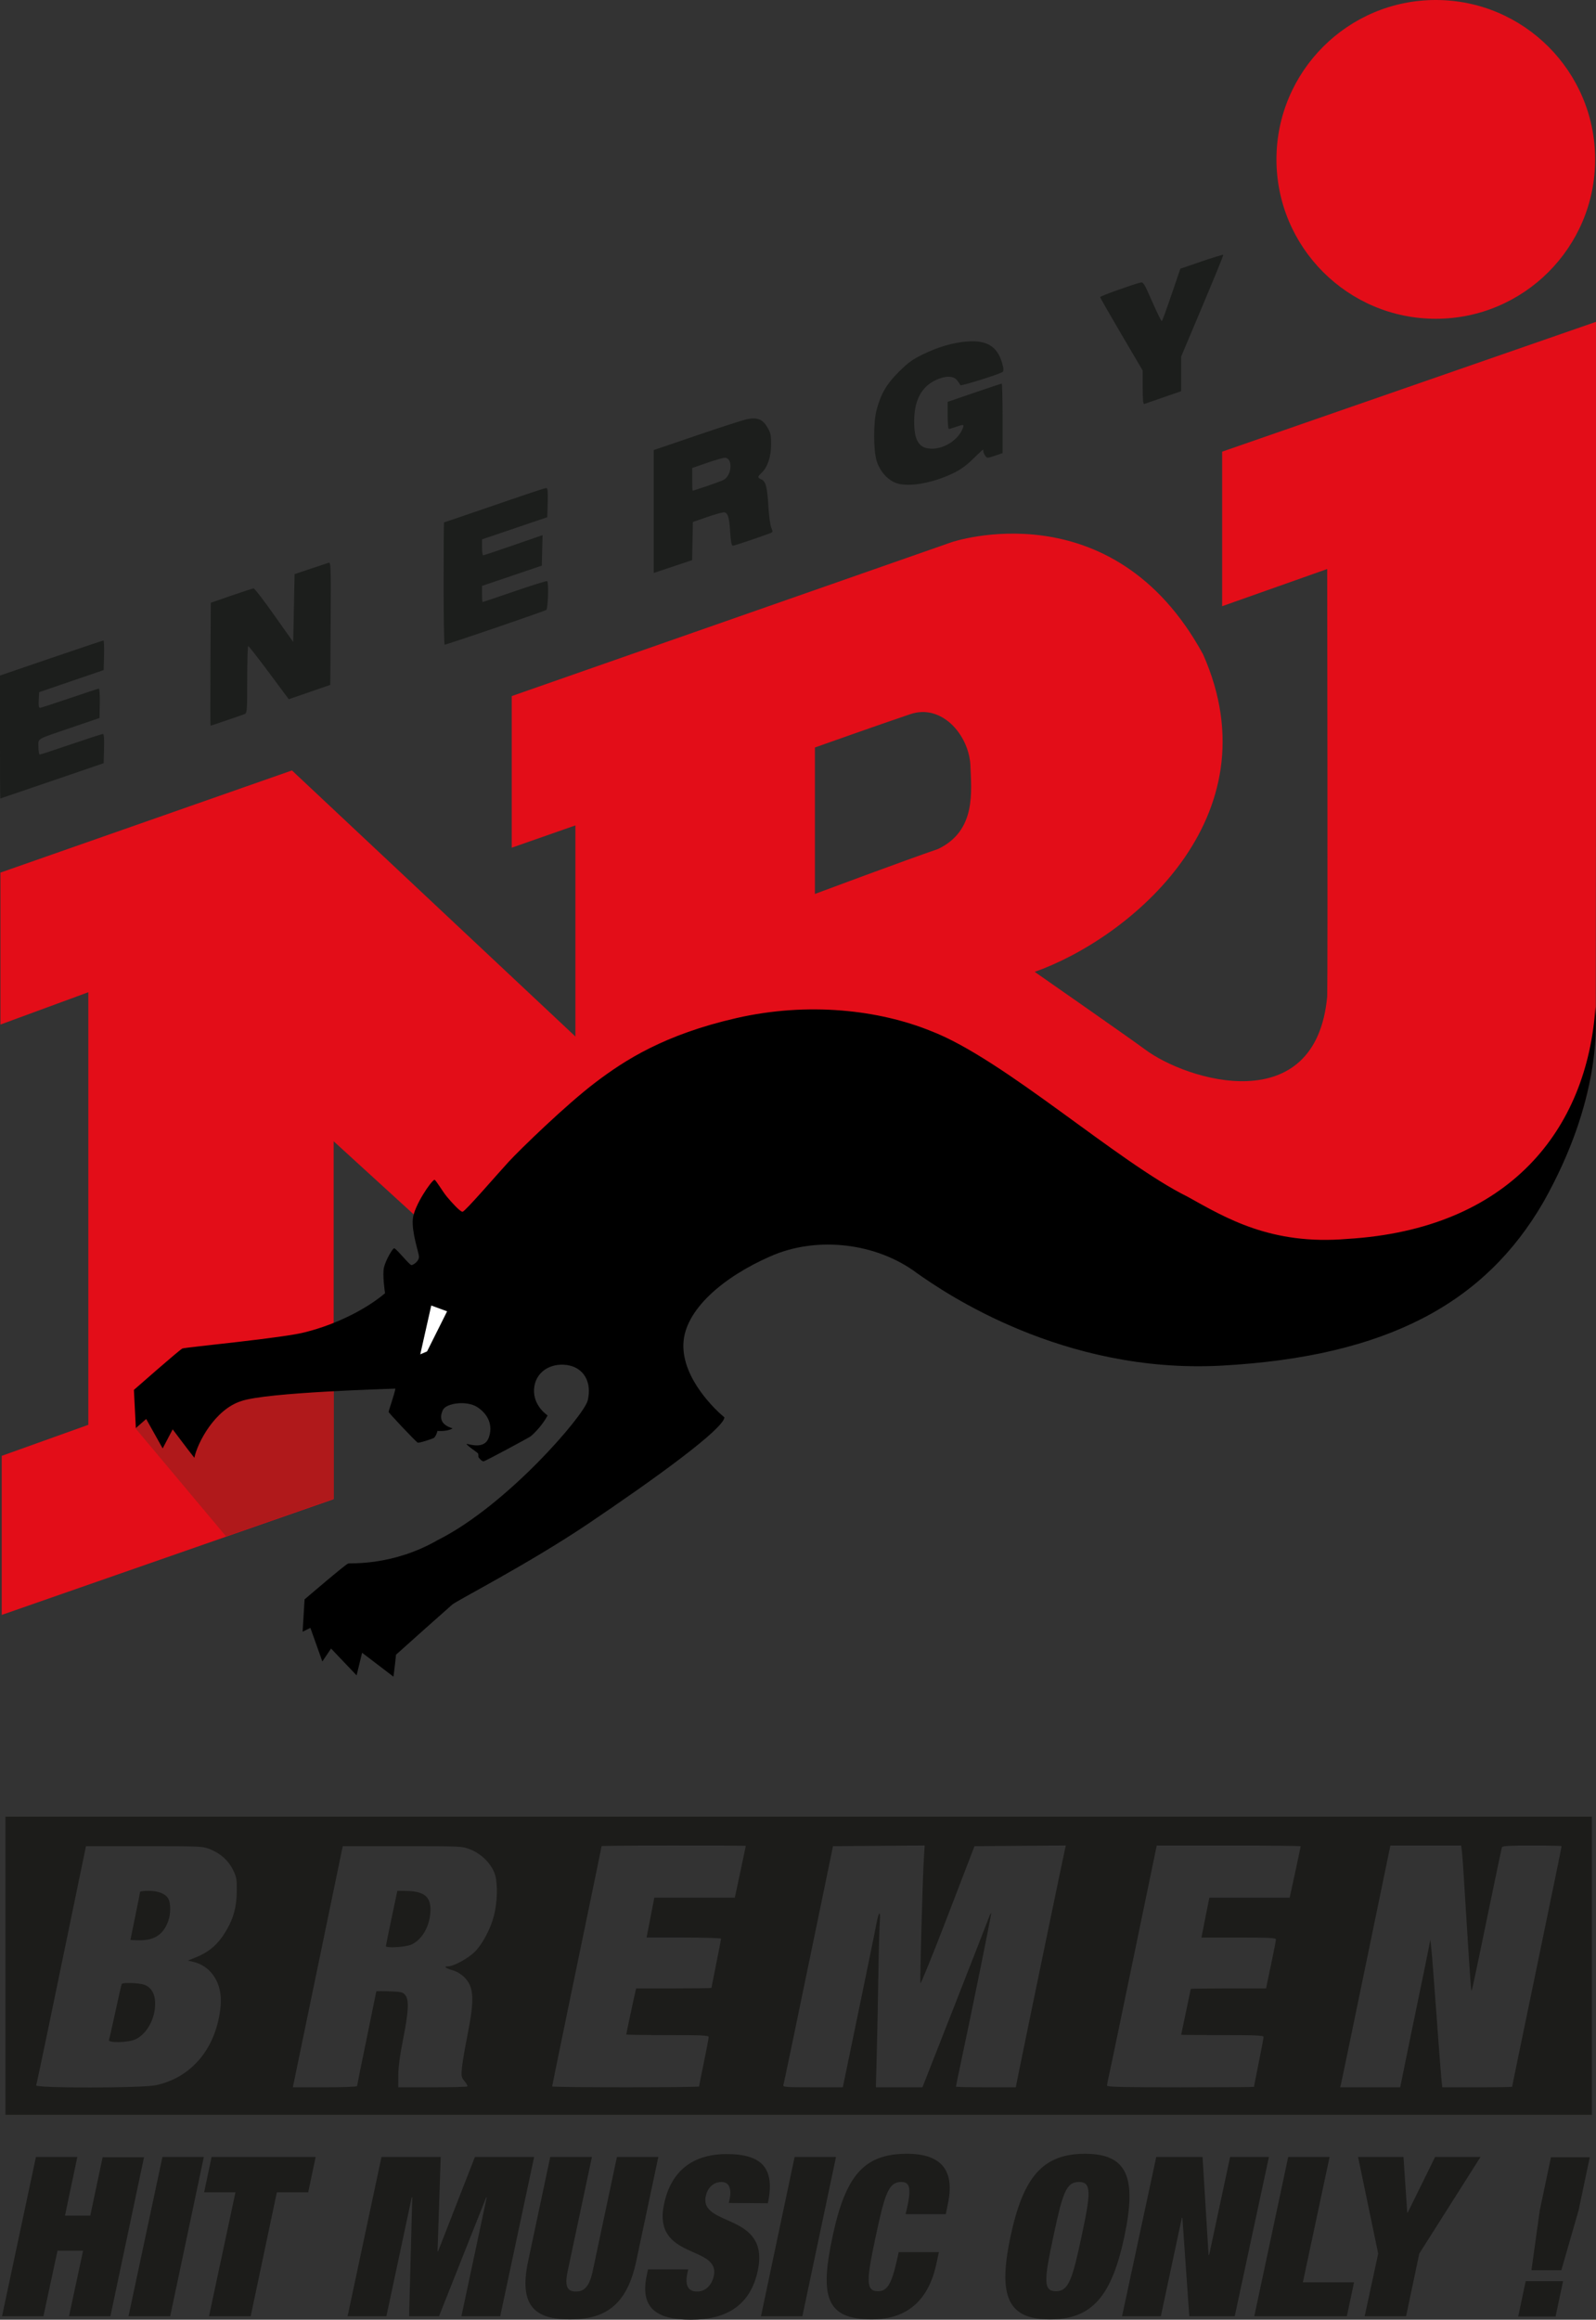 <svg width="550.55" height="799.96" version="1.1" viewBox="0 0 145.67 211.66" xmlns="http://www.w3.org/2000/svg">
 <rect x="0" y="0" width="145.67" height="211.66" fill="#333333" stroke="none"/>
 <g transform="translate(150.78 -245.1)">
  <path d="m-46.484 280.46v-1.549l-1.942-3.304c-1.069-1.817-1.943-3.348-1.943-3.401 0-0.086 2.875-1.122 3.662-1.32 0.28-0.07 0.347 0.035 1.096 1.745 0.439 1.001 0.832 1.799 0.873 1.774 0.041-0.025 0.439-1.113 0.883-2.418l0.808-2.371 1.928-0.659c1.06-0.362 1.952-0.635 1.98-0.606 0.045 0.045-0.741 1.954-3.284 7.978l-0.55 1.303v3.162l-1.598 0.553c-0.879 0.304-1.669 0.577-1.755 0.608-0.12 0.042-0.157-0.309-0.157-1.494zm-22.453 8.731c-0.795-0.256-1.535-1.078-1.827-2.028-0.308-1.002-0.309-3.538-3e-3 -4.679 0.394-1.467 0.915-2.356 2.035-3.468 0.844-0.839 1.243-1.126 2.206-1.592 1.408-0.681 2.722-1.063 3.996-1.163 1.963-0.154 2.924 0.53 3.314 2.361 0.04 0.185 0.013 0.373-0.058 0.418-0.396 0.245-3.82 1.314-3.856 1.204-0.024-0.071-0.156-0.272-0.294-0.448-0.329-0.419-1.063-0.427-1.933-0.022-1.331 0.62-1.983 1.86-1.986 3.777-3e-3 1.822 0.482 2.527 1.711 2.488 1.137-0.036 2.345-0.858 2.723-1.853 0.142-0.375 0.091-0.386-0.624-0.134-0.293 0.103-0.582 0.188-0.643 0.188s-0.11-0.557-0.11-1.237v-1.237l2.428-0.831c1.335-0.457 2.464-0.832 2.507-0.832 0.043 0 0.079 1.427 0.079 3.171v3.171l-0.704 0.239c-0.691 0.235-0.707 0.235-0.877 3e-3 -0.095-0.131-0.173-0.311-0.173-0.401 0-0.09-0.016-0.164-0.036-0.164-0.019 0-0.431 0.387-0.914 0.859-0.625 0.611-1.154 0.99-1.834 1.313-1.893 0.898-3.99 1.266-5.129 0.9zm-17.329 0.265c0.692-0.233 1.38-0.489 1.528-0.568 0.778-0.417 0.866-2.014 0.11-2.019-0.153 0-0.884 0.208-1.625 0.465l-1.348 0.467v1.039c0 0.572 0.017 1.039 0.038 1.039 0.021 0 0.604-0.191 1.297-0.424zm-4.845 2.317v-5.606l3.917-1.337c2.155-0.735 4.213-1.399 4.574-1.476 0.954-0.202 1.443-0.01 1.882 0.737 0.3 0.51 0.343 0.715 0.338 1.588-0.007 1.113-0.331 2.063-0.881 2.579-0.378 0.355-0.378 0.418 0.004 0.592 0.396 0.18 0.525 0.694 0.634 2.533 0.047 0.793 0.163 1.627 0.257 1.854 0.161 0.388 0.155 0.418-0.106 0.516-1.153 0.431-3.27 1.14-3.401 1.14-0.115 0-0.185-0.362-0.244-1.264-0.084-1.287-0.189-1.663-0.496-1.781-0.095-0.036-0.787 0.146-1.539 0.406l-1.367 0.472-0.069 3.484-1.752 0.584-1.752 0.584zm-19.18 6.568c0-3.068 0.017-5.578 0.038-5.578 0.021 0 1.248-0.415 2.727-0.923 5.392-1.852 6.466-2.211 6.617-2.211 0.114 0 0.145 0.344 0.118 1.332l-0.036 1.332-5.955 2.02v0.729c0 0.401 0.043 0.729 0.095 0.729s1.295-0.415 2.762-0.922l2.667-0.922-0.071 2.785-5.453 1.846v0.738c0 0.406 0.025 0.738 0.054 0.738s1.351-0.446 2.937-0.991c1.585-0.545 2.914-0.959 2.954-0.919 0.151 0.151 0.075 2.505-0.085 2.628-0.155 0.12-9.095 3.177-9.276 3.171-0.052-3e-3 -0.094-2.513-0.094-5.581zm-21.281 7.366 0.033-5.609 1.88-0.652c1.034-0.358 1.946-0.655 2.027-0.659 0.081-4e-3 0.927 1.095 1.88 2.443l1.734 2.45 0.125-6.194 1.442-0.483c0.793-0.265 1.541-0.514 1.662-0.553 0.209-0.066 0.219 0.233 0.188 5.536l-0.033 5.606-3.789 1.309-1.803-2.424c-0.992-1.333-1.846-2.426-1.897-2.429-0.052-3e-3 -0.094 1.371-0.094 3.053 0 2.795-0.019 3.066-0.219 3.148-0.267 0.109-3.075 1.065-3.129 1.065-0.021 0-0.024-2.524-6e-3 -5.609zm-19.21 6.642v-5.611l4.674-1.597c2.571-0.878 4.716-1.597 4.768-1.597s0.078 0.606 0.058 1.348l-0.036 1.348-5.892 2.018-0.038 0.715c-0.025 0.475 0.011 0.715 0.106 0.715 0.079 0 1.301-0.395 2.716-0.878 1.415-0.483 2.618-0.877 2.673-0.877s0.091 0.602 0.079 1.339l-0.021 1.339-2.507 0.855c-3.388 1.156-3.071 0.971-3.071 1.793 0 0.381 0.051 0.692 0.114 0.692 0.062 0 1.354-0.423 2.87-0.94 1.516-0.517 2.821-0.94 2.899-0.94 0.1 0 0.132 0.4 0.107 1.333l-0.036 1.333-4.701 1.608c-2.586 0.884-4.715 1.61-4.732 1.613-0.017 3e-3 -0.031-2.52-0.031-5.606z" fill="#1c1e1c" stroke-width=".872"/>
  <path d="m-22.44 432.89c0.296-1.465 0.816-3.989 1.155-5.609 0.339-1.62 0.715-3.454 0.835-4.074l0.219-1.128 0.092 0.815c0.051 0.448 0.263 3.184 0.472 6.08 0.209 2.896 0.413 5.561 0.454 5.923l0.074 0.658h3.188c1.753 0 3.188-0.023 3.188-0.051 0-0.052 0.364-1.818 2.444-11.858 1.467-7.082 2.069-10.021 2.069-10.097 0-0.031-1.215-0.057-2.699-0.057-2.049 0-2.711 0.038-2.748 0.157-0.027 0.086-0.534 2.498-1.126 5.359-1.541 7.447-1.612 7.777-1.662 7.727-0.025-0.025-0.128-1.393-0.23-3.04-0.102-1.647-0.24-3.841-0.308-4.875-0.067-1.034-0.154-2.416-0.193-3.071-0.039-0.655-0.1-1.431-0.135-1.724l-0.065-0.533h-6.462l-0.782 3.792c-0.43 2.086-1.085 5.259-1.457 7.051-0.371 1.793-1.018 4.923-1.438 6.956-0.42 2.033-0.795 3.824-0.834 3.98l-0.071 0.283h5.48l0.539-2.663zm-13.89 2.623c0-0.023 0.197-1.02 0.439-2.215 0.241-1.195 0.439-2.249 0.439-2.34 0-0.135-0.714-0.167-3.761-0.167-2.068 0-3.761-0.014-3.761-0.031s0.197-0.954 0.439-2.082c0.241-1.128 0.439-2.073 0.439-2.1 0-0.027 1.547-0.049 3.438-0.049h3.438l0.145-0.721c0.08-0.396 0.281-1.36 0.448-2.141 0.166-0.781 0.303-1.5 0.303-1.598 0-0.149-0.546-0.178-3.399-0.178h-3.399l0.055-0.282c0.03-0.155 0.192-0.973 0.359-1.817l0.304-1.535 7.329-2e-3 0.065-0.282c0.17-0.732 0.942-4.347 0.942-4.41 0-0.039-2.954-0.071-6.566-0.071h-6.566l-0.073 0.345c-0.1 0.475-2.845 13.714-3.594 17.331-0.335 1.62-0.669 3.2-0.741 3.51-0.072 0.31-0.132 0.635-0.134 0.721-3e-3 0.123 1.42 0.157 6.704 0.157 3.689 0 6.707-0.019 6.707-0.042zm-36.935-2.81c1.364-6.572 2.36-11.424 2.489-12.128 0.197-1.067 0.386-1.186 0.3-0.188-0.039 0.448-0.1 2.705-0.136 5.014-0.036 2.31-0.102 5.539-0.145 7.177l-0.08 2.977h4.25l2.966-7.553c1.631-4.154 3.03-7.739 3.109-7.967 0.079-0.228 0.167-0.39 0.196-0.361 0.046 0.046-1.721 8.757-2.834 13.973-0.21 0.985-0.382 1.817-0.382 1.849 0 0.032 1.229 0.058 2.732 0.058h2.732l0.27-1.348c0.484-2.414 4.122-19.983 4.232-20.435l0.069-0.284-8.338 0.066-2.446 6.361c-1.345 3.499-2.467 6.265-2.492 6.147-0.055-0.259 0.204-9.619 0.314-11.35l0.078-1.224-8.369 0.066-0.893 4.325c-2.529 12.248-3.571 17.258-3.632 17.456-0.063 0.204 0.121 0.219 2.676 0.219h2.744zm-13.71 2.78c0-0.04 0.197-1.03 0.439-2.202 0.241-1.172 0.439-2.211 0.439-2.31 0-0.152-0.579-0.18-3.761-0.18-2.068 0-3.761-0.026-3.761-0.058 0-0.071 0.734-3.524 0.834-3.922l0.071-0.282h3.434c1.889 0 3.434-0.019 3.434-0.042s0.197-1.02 0.439-2.215c0.241-1.195 0.439-2.22 0.439-2.278 0-0.057-1.53-0.104-3.4-0.104h-3.4l0.068-0.345c0.038-0.19 0.197-1.008 0.355-1.818l0.286-1.473h7.34l0.066-0.282c0.088-0.378 0.942-4.41 0.942-4.45 0-0.017-2.962-0.031-6.581-0.031s-6.581 0.027-6.581 0.06-0.256 1.288-0.568 2.789c-1.413 6.79-3.945 19.073-3.945 19.14 0 0.041 3.018 0.074 6.707 0.074s6.707-0.032 6.707-0.072zm-28.584-12.809c0-0.052 0.234-1.208 0.522-2.57l0.524-2.476 0.763 0.01c1.652 0.021 2.272 0.494 2.26 1.724-0.014 1.412-0.726 2.709-1.739 3.169-0.513 0.233-2.325 0.345-2.33 0.143zm-2.63 12.77c0-0.061 0.395-2.018 0.877-4.348s0.877-4.261 0.877-4.289 0.541-0.032 1.202-8e-3c1.085 0.039 1.226 0.072 1.442 0.339 0.358 0.443 0.307 1.491-0.198 4.029-0.294 1.481-0.437 2.55-0.438 3.291l-3e-3 1.097h3.113c1.712 0 3.149-0.036 3.193-0.08 0.044-0.044-0.067-0.254-0.246-0.467-0.3-0.356-0.32-0.452-0.252-1.205 0.041-0.45 0.273-1.823 0.517-3.051 0.646-3.255 0.584-4.362-0.294-5.24-0.271-0.271-0.69-0.525-1.02-0.619-0.681-0.194-0.913-0.368-0.492-0.369 0.531 0 1.852-0.718 2.483-1.349 0.672-0.672 1.405-2.047 1.719-3.227 0.318-1.194 0.375-2.89 0.126-3.746-0.282-0.971-1.207-1.929-2.266-2.349-0.751-0.298-0.758-0.298-6.2-0.298h-5.448l-1.597 7.71c-0.878 4.24-1.903 9.19-2.277 11l-0.68 3.291h2.93c1.613 0 2.93-0.05 2.93-0.111zm-20.684-13.347c0-0.025 0.197-0.996 0.439-2.158 0.241-1.162 0.439-2.158 0.439-2.212s0.353-0.098 0.783-0.098c0.905 0 1.578 0.279 1.814 0.752 0.211 0.421 0.201 1.358-0.021 1.985-0.435 1.232-1.236 1.775-2.617 1.775-0.461 0-0.838-0.02-0.838-0.045zm-1.961 9.136c0.039-0.102 0.305-1.272 0.591-2.601 0.286-1.329 0.545-2.458 0.576-2.51 0.089-0.147 1.56-0.097 2.043 0.07 0.65 0.224 1.007 0.838 1.007 1.73 0 1.402-0.772 2.788-1.817 3.262-0.662 0.301-2.512 0.338-2.401 0.048zm4.277 4.133c3.317-0.703 5.561-3.449 5.915-7.24 0.19-2.039-0.846-3.666-2.573-4.039l-0.422-0.091 0.715-0.291c1.311-0.533 2.108-1.248 2.86-2.566 0.616-1.08 0.877-2.091 0.892-3.447 0.012-1.135-0.02-1.321-0.339-1.971-0.421-0.857-1.129-1.497-2.082-1.883-0.688-0.278-0.787-0.283-6.021-0.283h-5.321l-1.025 4.952c-0.563 2.723-1.571 7.593-2.239 10.822s-1.246 5.95-1.283 6.048c-0.103 0.268 9.653 0.258 10.924-0.011zm-13.723-10.905v-13.601h144.79v27.203h-144.79z" fill="#1c1c1a" stroke-width=".872"/>
  <g transform="matrix(.295 0 0 .295 -158.5 245.07)" stroke-width="2.956">
   <path class="st1" d="m51.1 450.2 11.9-10.2 15-5.1v5.8z" fill="#fff"/>
   <path class="st2" d="m404.3 139.8v47.8l32.5-11.5s0.2 125.6 0 132.2c-3.5 38.3-43.5 26.1-56.5 16.3-4-3-34-23.9-34-23.9 29.1-10.3 74.6-47.5 52.1-98.2-28.1-51.6-77.8-34.7-77.8-34.7l-136.1 47.6v46.9l19.7-6.9v65.3l-87.7-82.3-90.2 31.6v47l27.2-10v133.8l-26.8 9.6v49.2l102.7-35.8v-110.7l56.4 51.5 145-38.5s19.2 15.2 33.5 25.6c24.6 17.8 54.2 21.7 87.5 12.7 36.6-9.9 68.1-42.3 68.1-89.4 0-16.8 0.2-215.4 0.2-215.4zm-87.9 122.9c-9.7 3.3-38.1 13.9-38.1 13.9v-45.3s19.7-7 29.5-10.3c9.6-3.3 18 6.2 18.6 15.6 0.3 8.3 1.9 20.4-10 26.1zm154-164c27.2 0 49.3-22.1 49.3-49.3s-22.1-49.3-49.3-49.3-49.3 22.1-49.3 49.3 22.1 49.3 49.3 49.3z" fill="#e30d18"/>
   <path class="st3" d="m96.1 475.3-28-33.4 3-13.2 58.3-2.6v37.6z" fill="#b0191b"/>
   <path d="m519.8 311.5c-2.5 37.8-26.5 68.8-76.8 71.8-23.6 2-37.6-6.5-49.3-13-21.7-10.7-57-42.7-79.5-51.3-16-6.5-37.9-9.1-60.2-4s-34.5 13-43.6 19.9-23.4 20.8-26.9 24.6c-3.4 3.7-13.4 15.3-14.2 15.4-0.7 0.1-3.5-3-4.9-4.7s-3.2-4.9-3.8-5.2c-1 0.3-6.3 8-6.7 12.1s1.8 10.3 1.9 11.6c0.1 1.4-1.6 2.6-2.3 2.7-0.6 0.1-4.8-5.3-5.4-5.2-0.5 0.1-2.5 3.5-3.1 5.8s0.3 8.1 0.3 8.1c-5.3 4.5-14.3 9.4-24.5 12-6.3 1.8-37.3 4.7-38.2 5.1s-15 12.8-15 12.8l0.6 11.8 3.2-2.8 5.1 9.1 3.1-5.9s4.4 5.9 6.7 8.8c1-4.8 6.4-14.9 14.4-17.5 7.7-2.8 46.6-3.8 47.8-3.9-0.1 1.1-2.1 6.9-2.1 7.2s8.5 9.3 9 9.5 4.7-1.2 5.1-1.5c0.3-0.3 0.8-1.1 1-2.1 0.3 0 3.2 0.2 4.7-0.8-4-1.2-4-3.6-3-5.7s7.3-3 10.6-0.9 5.1 5.7 3.5 9.7c-1.4 3.4-5.8 1.8-6.8 1.7 0.3 0.7 3.5 2.7 3.6 3s0.1 1.1 0.1 1.1 0.9 1.3 1.6 1.3c0.6-0.1 13.6-7.1 14.5-7.7 0.9-0.7 3.6-3.3 5.3-6.5 0 0-4.5-2.9-4.2-8.1s4.9-8.2 10.1-7.5 7.9 5.2 6.5 11c-1.2 4.7-25 32.4-46.3 43.1-14 8.1-27 7.1-27.8 7.3s-13.5 11.1-13.5 11.1l-0.6 10 2.4-1.2 3.7 10.4 2.7-4 7.9 8.3 1.7-7 9.7 7.4s0.5-3.7 0.8-6.8c1.3-1.2 15.9-14.2 17.4-15.5s22.9-12.2 41.6-24.7c21.4-14.4 42.3-29.6 42.6-33.2-2.7-2.2-13-11.9-12.7-22.6s12.5-20.9 26.9-27.2c14.4-6.4 32.9-4.2 45.4 5.2 8.5 6 45.1 31.2 94.1 28.6 51.5-2.8 81.7-19.5 99.7-50.6 17.8-31.6 16.4-54.6 16.1-60.4z"/>
   <path class="st1" d="m156.2 419 3.4-15.1 4.9 1.8-6.2 12.4z" fill="#fff"/>
  </g>
  <path d="m-147.5 441.91h3.778l-1.128 5.353h2.309l1.128-5.327h3.778l-3.07 14.51h-3.778l1.286-5.982h-2.335l-1.286 5.982h-3.778zm11.545 0h3.778l-3.07 14.536h-3.805zm6.665 3.227h-2.86l0.682-3.227h9.498l-0.682 3.227h-2.86l-2.388 11.309h-3.805zm13.329-3.227h5.405l-0.289 8.606h0.052l3.359-8.606h5.405l-3.096 14.536h-3.542l2.309-10.837h-0.052l-4.303 10.837h-2.729l0.289-10.837h-0.052l-2.309 10.837h-3.542zm19.207 0-2.23 10.496c-0.289 1.417 0.052 1.784 0.761 1.784 0.708 0 1.207-0.367 1.522-1.784l2.23-10.496h3.778l-2.02 9.525c-0.866 4.067-2.886 5.3-6.061 5.3s-4.67-1.233-3.805-5.3l2.02-9.525zm12.49 4.198 0.079-0.341c0.184-0.866 0-1.574-0.735-1.574-0.813 0-1.312 0.63-1.443 1.286-0.603 2.86 5.878 1.469 4.749 6.796-0.656 3.096-2.755 4.487-6.114 4.487-3.149 0-4.67-1.076-4.014-4.093l0.105-0.499h3.673l-0.079 0.341c-0.262 1.233 0.157 1.679 0.892 1.679 0.787 0 1.338-0.603 1.522-1.417 0.603-2.86-5.641-1.443-4.539-6.586 0.63-2.939 2.545-4.539 5.72-4.539 3.306 0 4.408 1.364 3.752 4.487zm6.009-4.198h3.778l-3.07 14.536h-3.778zm10.312 4.434c0.341-1.653 0.157-2.152-0.577-2.152-1.155 0-1.496 1.05-2.335 4.985-0.84 3.936-0.945 4.985 0.21 4.985 0.945 0 1.312-0.813 1.889-3.568h3.673l-0.236 1.076c-0.866 4.067-3.463 5.064-5.878 5.064-4.251 0-4.749-2.152-3.595-7.557 1.181-5.563 2.86-7.557 6.796-7.557 3.411 0 4.329 1.784 3.726 4.592l-0.184 0.918h-3.673zm16.189-4.723c3.857 0 4.749 2.125 3.595 7.557-1.155 5.431-2.939 7.557-6.796 7.557-3.857 0-4.749-2.125-3.595-7.557s2.939-7.557 6.796-7.557zm-2.65 12.542c1.155 0 1.496-1.05 2.335-4.985 0.84-3.936 0.945-4.985-0.236-4.985-1.181 0-1.496 1.05-2.335 4.985-0.84 3.936-0.945 4.985 0.236 4.985zm9.157-12.254h4.224l0.551 8.947h0.052l1.915-8.947h3.542l-3.122 14.536h-4.146l-0.63-8.974h-0.052l-1.915 8.974h-3.542zm12.044 0h3.778l-2.44 11.44h4.67l-0.656 3.096h-8.449zm8.213 8.816-1.837-8.816h4.146l0.341 5.064h0.052l2.493-5.064h4.146l-5.589 8.816-1.207 5.72h-3.778zm13.461 2.519h3.411l-0.682 3.227h-3.411zm1.286-6.455 1.023-4.854h3.542l-1.023 4.854-1.574 5.458h-2.729z" fill="#1c1c1a" stroke-width=".872"/>
 </g>
</svg>

